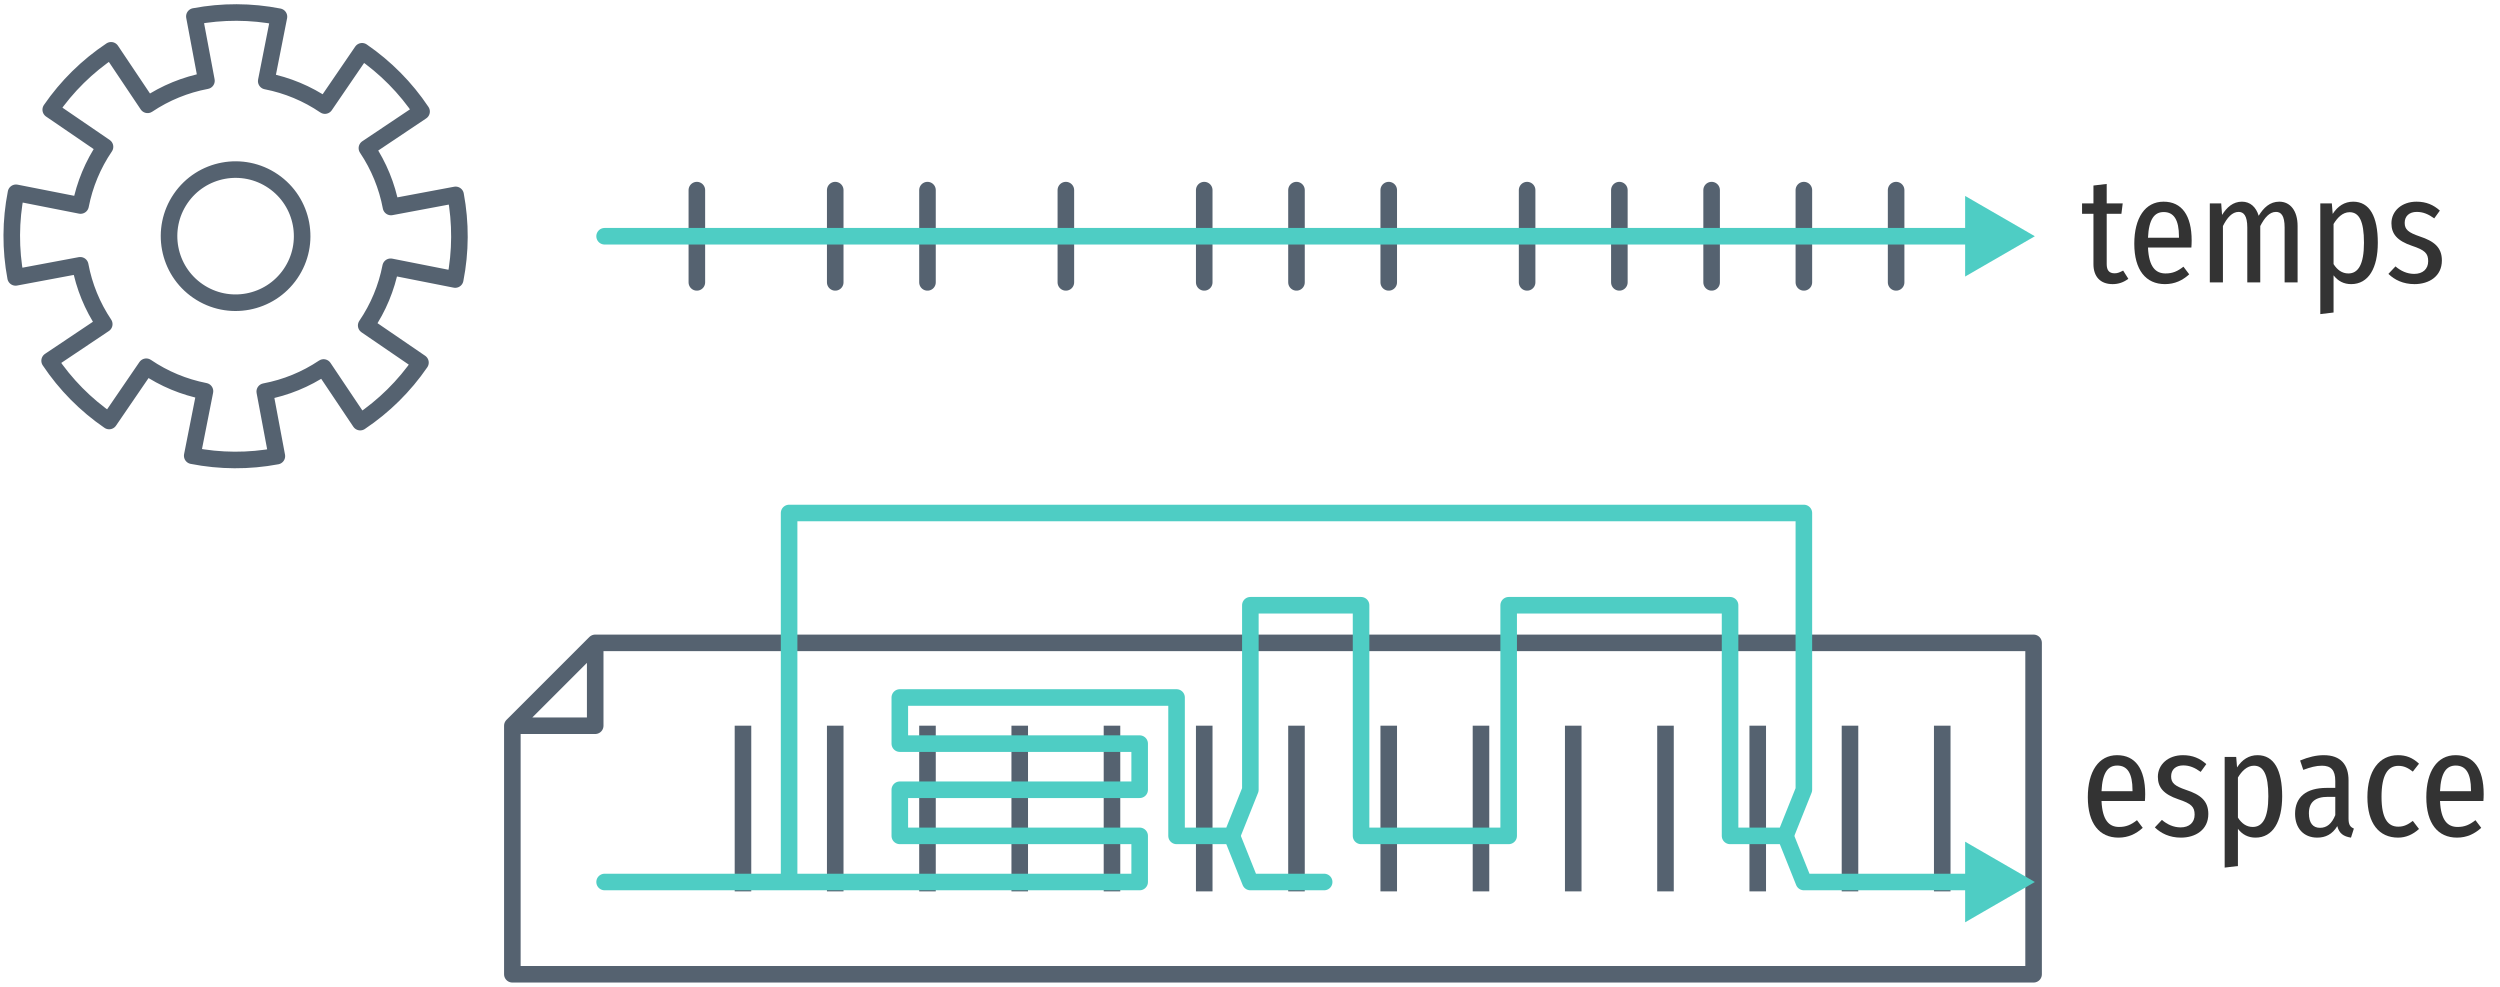 <?xml version="1.0" encoding="UTF-8"?>
<svg xmlns="http://www.w3.org/2000/svg" xmlns:xlink="http://www.w3.org/1999/xlink" width="271pt" height="107pt" viewBox="0 0 271 107" version="1.1">
<defs>
<g>
<symbol overflow="visible" id="glyph0-0">
<path style="stroke:none;" d="M 8.828 -17.062 L 2 -17.062 L 2 5.688 L 8.828 5.688 Z M 7.953 -16.219 L 7.953 4.844 L 2.891 4.844 L 2.891 -16.219 Z M 5.266 -7.328 C 4.625 -7.328 3.75 -7.141 3.75 -6.688 C 3.75 -6.484 3.906 -6.328 4.141 -6.328 C 4.203 -6.328 4.281 -6.344 4.359 -6.375 C 4.625 -6.5 4.859 -6.547 5.203 -6.547 C 6.016 -6.547 6.188 -6.062 6.188 -5.422 C 6.188 -4.562 5.875 -4.234 4.719 -4.172 L 4.719 -2.812 C 4.719 -2.562 4.906 -2.422 5.125 -2.422 C 5.312 -2.422 5.531 -2.562 5.531 -2.812 L 5.531 -3.547 C 6.609 -3.703 7.062 -4.328 7.062 -5.453 C 7.062 -6.438 6.656 -7.328 5.266 -7.328 Z M 5.125 -1.953 C 4.797 -1.953 4.547 -1.703 4.547 -1.375 C 4.547 -1.047 4.797 -0.781 5.125 -0.781 C 5.438 -0.781 5.688 -1.047 5.688 -1.375 C 5.688 -1.703 5.438 -1.953 5.125 -1.953 Z M 5.125 -1.953 "/>
</symbol>
<symbol overflow="visible" id="glyph0-1">
<path style="stroke:none;" d="M 4.609 -1.281 C 4.25 -1.094 4.016 -0.984 3.688 -0.984 C 3.062 -0.984 2.828 -1.344 2.828 -1.984 L 2.828 -7.438 L 4.422 -7.438 L 4.562 -8.562 L 2.828 -8.562 L 2.828 -10.672 L 1.391 -10.5 L 1.391 -8.562 L 0.156 -8.562 L 0.156 -7.438 L 1.391 -7.438 L 1.391 -1.969 C 1.391 -0.641 2.125 0.188 3.469 0.188 C 4.094 0.188 4.656 0 5.172 -0.391 Z M 4.609 -1.281 "/>
</symbol>
<symbol overflow="visible" id="glyph0-2">
<path style="stroke:none;" d="M 7 -4.531 C 7 -7.281 5.922 -8.75 3.953 -8.75 C 1.953 -8.75 0.781 -6.984 0.781 -4.188 C 0.781 -1.344 2.031 0.188 4.109 0.188 C 5.172 0.188 6.016 -0.219 6.734 -0.875 L 6.109 -1.703 C 5.469 -1.203 4.938 -0.969 4.172 -0.969 C 3.109 -0.969 2.359 -1.656 2.266 -3.781 L 6.969 -3.781 C 6.984 -3.984 7 -4.234 7 -4.531 Z M 5.625 -4.844 L 2.266 -4.844 C 2.359 -6.891 2.984 -7.625 3.969 -7.625 C 5.062 -7.625 5.625 -6.797 5.625 -4.953 Z M 5.625 -4.844 "/>
</symbol>
<symbol overflow="visible" id="glyph0-3">
<path style="stroke:none;" d="M 8.797 -8.75 C 7.781 -8.75 7.094 -8.094 6.562 -7.219 C 6.281 -8.172 5.641 -8.75 4.75 -8.75 C 3.781 -8.75 3.109 -8.141 2.594 -7.312 L 2.5 -8.562 L 1.266 -8.562 L 1.266 0 L 2.688 0 L 2.688 -6.109 C 3.141 -7.016 3.688 -7.641 4.391 -7.641 C 4.922 -7.641 5.328 -7.25 5.328 -5.953 L 5.328 0 L 6.734 0 L 6.734 -6.109 C 7.203 -7.016 7.734 -7.641 8.438 -7.641 C 8.984 -7.641 9.375 -7.25 9.375 -5.953 L 9.375 0 L 10.781 0 L 10.781 -6.125 C 10.781 -7.75 10 -8.75 8.797 -8.75 Z M 8.797 -8.75 "/>
</symbol>
<symbol overflow="visible" id="glyph0-4">
<path style="stroke:none;" d="M 4.828 -8.75 C 3.891 -8.75 3.156 -8.266 2.609 -7.422 L 2.516 -8.562 L 1.266 -8.562 L 1.266 3.438 L 2.703 3.266 L 2.703 -0.766 C 3.188 -0.141 3.812 0.188 4.609 0.188 C 6.5 0.188 7.5 -1.562 7.5 -4.297 C 7.5 -7.125 6.625 -8.75 4.828 -8.75 Z M 4.312 -0.969 C 3.625 -0.969 3.094 -1.359 2.703 -1.984 L 2.703 -6.328 C 3.094 -6.984 3.672 -7.609 4.438 -7.609 C 5.469 -7.609 6 -6.656 6 -4.297 C 6 -1.922 5.359 -0.969 4.312 -0.969 Z M 4.312 -0.969 "/>
</symbol>
<symbol overflow="visible" id="glyph0-5">
<path style="stroke:none;" d="M 3.391 -8.75 C 1.781 -8.75 0.672 -7.734 0.672 -6.406 C 0.672 -5.266 1.281 -4.516 2.891 -3.969 C 4.297 -3.5 4.656 -3.156 4.656 -2.297 C 4.656 -1.438 4.062 -0.922 3.141 -0.922 C 2.359 -0.922 1.672 -1.25 1.109 -1.734 L 0.344 -0.922 C 1 -0.281 1.938 0.188 3.172 0.188 C 4.75 0.188 6.141 -0.656 6.141 -2.375 C 6.141 -3.797 5.297 -4.469 3.734 -4.984 C 2.5 -5.406 2.109 -5.734 2.109 -6.453 C 2.109 -7.188 2.609 -7.641 3.422 -7.641 C 4.109 -7.641 4.688 -7.391 5.312 -6.938 L 5.922 -7.781 C 5.234 -8.406 4.438 -8.75 3.391 -8.75 Z M 3.391 -8.75 "/>
</symbol>
<symbol overflow="visible" id="glyph0-6">
<path style="stroke:none;" d="M 6.391 -1.859 L 6.391 -6.016 C 6.391 -7.703 5.562 -8.75 3.703 -8.75 C 2.891 -8.75 2.047 -8.547 1.141 -8.172 L 1.484 -7.156 C 2.25 -7.438 2.859 -7.609 3.5 -7.609 C 4.484 -7.609 4.953 -7.141 4.953 -5.953 L 4.953 -5.203 L 4.016 -5.203 C 1.797 -5.203 0.594 -4.203 0.594 -2.391 C 0.594 -0.844 1.516 0.188 3 0.188 C 3.891 0.188 4.641 -0.172 5.172 -1.062 C 5.375 -0.25 5.859 0.062 6.656 0.188 L 6.969 -0.797 C 6.594 -0.953 6.391 -1.188 6.391 -1.859 Z M 3.297 -0.875 C 2.531 -0.875 2.094 -1.391 2.094 -2.453 C 2.094 -3.656 2.766 -4.234 4.172 -4.234 L 4.953 -4.234 L 4.953 -2.25 C 4.578 -1.328 4.047 -0.875 3.297 -0.875 Z M 3.297 -0.875 "/>
</symbol>
<symbol overflow="visible" id="glyph0-7">
<path style="stroke:none;" d="M 4.094 -8.75 C 2.062 -8.75 0.781 -7.062 0.781 -4.203 C 0.781 -1.344 2.047 0.188 4.109 0.188 C 4.969 0.188 5.719 -0.156 6.375 -0.75 L 5.703 -1.625 C 5.188 -1.234 4.75 -1 4.125 -1 C 3.016 -1 2.312 -1.859 2.312 -4.234 C 2.312 -6.609 3 -7.594 4.141 -7.594 C 4.75 -7.594 5.203 -7.359 5.703 -6.969 L 6.375 -7.828 C 5.672 -8.484 4.969 -8.75 4.094 -8.75 Z M 4.094 -8.75 "/>
</symbol>
</g>
</defs>
<g id="surface2">
<path style="fill:none;stroke-width:1.796;stroke-linecap:butt;stroke-linejoin:miter;stroke:rgb(33.333%,38.431%,43.922%);stroke-opacity:1;stroke-miterlimit:4;" d="M 104.539 342.625 L 104.539 324.664 " transform="matrix(1,0,0,1,-24,-246)"/>
<path style="fill:none;stroke-width:1.796;stroke-linecap:butt;stroke-linejoin:miter;stroke:rgb(33.333%,38.431%,43.922%);stroke-opacity:1;stroke-miterlimit:4;" d="M 114.539 342.625 L 114.539 324.664 " transform="matrix(1,0,0,1,-24,-246)"/>
<path style="fill:none;stroke-width:1.796;stroke-linecap:butt;stroke-linejoin:miter;stroke:rgb(33.333%,38.431%,43.922%);stroke-opacity:1;stroke-miterlimit:4;" d="M 124.539 342.625 L 124.539 324.664 " transform="matrix(1,0,0,1,-24,-246)"/>
<path style="fill:none;stroke-width:1.796;stroke-linecap:round;stroke-linejoin:round;stroke:rgb(33.333%,38.431%,43.922%);stroke-opacity:1;stroke-miterlimit:4;" d="M 79.539 324.668 L 88.52 315.688 M 79.539 351.609 L 79.539 324.668 L 88.52 324.668 L 88.52 315.688 L 244.441 315.688 L 244.441 351.609 Z M 79.539 351.609 " transform="matrix(1,0,0,1,-24,-246)"/>
<path style="fill:none;stroke-width:1.796;stroke-linecap:butt;stroke-linejoin:round;stroke:rgb(33.333%,38.431%,43.922%);stroke-opacity:1;stroke-miterlimit:4;" d="M 63.246 251.559 L 59.223 257.445 C 57.301 256.137 55.137 255.238 52.859 254.793 L 54.238 247.809 C 51.211 247.215 48.102 247.207 45.07 247.777 L 46.379 254.754 C 44.098 255.184 41.93 256.07 40 257.363 L 36.039 251.453 C 33.469 253.164 31.25 255.348 29.5 257.891 L 35.383 261.914 C 34.078 263.836 33.176 266 32.734 268.277 L 25.734 266.898 C 25.137 269.926 25.121 273.039 25.691 276.07 L 32.695 274.758 C 33.121 277.039 34.012 279.211 35.301 281.137 L 29.379 285.105 C 31.094 287.676 33.285 289.891 35.832 291.637 L 39.855 285.754 C 41.773 287.059 43.941 287.961 46.219 288.406 L 44.836 295.402 C 47.863 296 50.977 296.016 54.012 295.445 L 52.699 288.445 C 54.98 288.016 57.148 287.129 59.078 285.836 L 63.047 291.758 C 65.613 290.043 67.832 287.852 69.578 285.305 L 63.695 281.281 C 65 279.363 65.902 277.199 66.344 274.918 L 73.344 276.301 C 73.941 273.273 73.953 270.16 73.387 267.125 L 66.383 268.438 C 65.953 266.156 65.066 263.988 63.773 262.059 L 69.699 258.09 C 67.984 255.523 65.793 253.309 63.246 251.559 Z M 53.613 265.645 C 56.902 267.895 57.742 272.383 55.492 275.672 C 53.242 278.961 48.754 279.805 45.465 277.555 C 42.176 275.305 41.336 270.812 43.582 267.523 C 45.832 264.234 50.324 263.395 53.613 265.645 Z M 53.613 265.645 " transform="matrix(1,0,0,1,-24,-246)"/>
<path style="fill:none;stroke-width:1.796;stroke-linecap:round;stroke-linejoin:round;stroke:rgb(33.333%,38.431%,43.922%);stroke-opacity:1;stroke-miterlimit:4;" d="M 99.539 266.609 L 99.539 276.609 " transform="matrix(1,0,0,1,-24,-246)"/>
<path style="fill:none;stroke-width:1.796;stroke-linecap:round;stroke-linejoin:round;stroke:rgb(33.333%,38.431%,43.922%);stroke-opacity:1;stroke-miterlimit:4;" d="M 114.539 266.609 L 114.539 276.609 " transform="matrix(1,0,0,1,-24,-246)"/>
<path style="fill:none;stroke-width:1.796;stroke-linecap:round;stroke-linejoin:round;stroke:rgb(33.333%,38.431%,43.922%);stroke-opacity:1;stroke-miterlimit:4;" d="M 124.539 266.609 L 124.539 276.609 " transform="matrix(1,0,0,1,-24,-246)"/>
<path style="fill:none;stroke-width:1.796;stroke-linecap:round;stroke-linejoin:round;stroke:rgb(33.333%,38.431%,43.922%);stroke-opacity:1;stroke-miterlimit:4;" d="M 139.539 266.609 L 139.539 276.609 " transform="matrix(1,0,0,1,-24,-246)"/>
<path style="fill:none;stroke-width:1.796;stroke-linecap:round;stroke-linejoin:round;stroke:rgb(33.333%,38.431%,43.922%);stroke-opacity:1;stroke-miterlimit:4;" d="M 154.539 266.609 L 154.539 276.609 " transform="matrix(1,0,0,1,-24,-246)"/>
<path style="fill:none;stroke-width:1.796;stroke-linecap:round;stroke-linejoin:round;stroke:rgb(33.333%,38.431%,43.922%);stroke-opacity:1;stroke-miterlimit:4;" d="M 164.539 266.609 L 164.539 276.609 " transform="matrix(1,0,0,1,-24,-246)"/>
<path style="fill:none;stroke-width:1.796;stroke-linecap:round;stroke-linejoin:round;stroke:rgb(33.333%,38.431%,43.922%);stroke-opacity:1;stroke-miterlimit:4;" d="M 174.539 266.609 L 174.539 276.609 " transform="matrix(1,0,0,1,-24,-246)"/>
<path style="fill:none;stroke-width:1.796;stroke-linecap:round;stroke-linejoin:round;stroke:rgb(33.333%,38.431%,43.922%);stroke-opacity:1;stroke-miterlimit:4;" d="M 189.539 266.609 L 189.539 276.609 " transform="matrix(1,0,0,1,-24,-246)"/>
<path style="fill:none;stroke-width:1.796;stroke-linecap:round;stroke-linejoin:round;stroke:rgb(33.333%,38.431%,43.922%);stroke-opacity:1;stroke-miterlimit:4;" d="M 199.539 266.609 L 199.539 276.609 " transform="matrix(1,0,0,1,-24,-246)"/>
<path style="fill:none;stroke-width:1.796;stroke-linecap:round;stroke-linejoin:round;stroke:rgb(33.333%,38.431%,43.922%);stroke-opacity:1;stroke-miterlimit:4;" d="M 209.539 266.609 L 209.539 276.609 " transform="matrix(1,0,0,1,-24,-246)"/>
<path style="fill:none;stroke-width:1.796;stroke-linecap:round;stroke-linejoin:round;stroke:rgb(33.333%,38.431%,43.922%);stroke-opacity:1;stroke-miterlimit:4;" d="M 219.539 266.609 L 219.539 276.609 " transform="matrix(1,0,0,1,-24,-246)"/>
<path style="fill:none;stroke-width:1.796;stroke-linecap:round;stroke-linejoin:round;stroke:rgb(33.333%,38.431%,43.922%);stroke-opacity:1;stroke-miterlimit:4;" d="M 229.539 266.609 L 229.539 276.609 " transform="matrix(1,0,0,1,-24,-246)"/>
<g style="fill:rgb(20%,20%,20%);fill-opacity:1;">
  <use xlink:href="#glyph0-1" x="225.539" y="30.611"/>
  <use xlink:href="#glyph0-2" x="230.576" y="30.611"/>
  <use xlink:href="#glyph0-3" x="238.278" y="30.611"/>
  <use xlink:href="#glyph0-4" x="250.255" y="30.611"/>
  <use xlink:href="#glyph0-5" x="258.559" y="30.611"/>
</g>
<path style="fill:none;stroke-width:1.796;stroke-linecap:butt;stroke-linejoin:miter;stroke:rgb(33.333%,38.431%,43.922%);stroke-opacity:1;stroke-miterlimit:4;" d="M 134.539 342.625 L 134.539 324.664 " transform="matrix(1,0,0,1,-24,-246)"/>
<path style="fill:none;stroke-width:1.796;stroke-linecap:butt;stroke-linejoin:miter;stroke:rgb(33.333%,38.431%,43.922%);stroke-opacity:1;stroke-miterlimit:4;" d="M 144.539 342.625 L 144.539 324.664 " transform="matrix(1,0,0,1,-24,-246)"/>
<path style="fill:none;stroke-width:1.796;stroke-linecap:butt;stroke-linejoin:miter;stroke:rgb(33.333%,38.431%,43.922%);stroke-opacity:1;stroke-miterlimit:4;" d="M 154.539 342.625 L 154.539 324.664 " transform="matrix(1,0,0,1,-24,-246)"/>
<path style="fill:none;stroke-width:1.796;stroke-linecap:butt;stroke-linejoin:miter;stroke:rgb(33.333%,38.431%,43.922%);stroke-opacity:1;stroke-miterlimit:4;" d="M 164.539 342.625 L 164.539 324.664 " transform="matrix(1,0,0,1,-24,-246)"/>
<path style="fill:none;stroke-width:1.796;stroke-linecap:butt;stroke-linejoin:miter;stroke:rgb(33.333%,38.431%,43.922%);stroke-opacity:1;stroke-miterlimit:4;" d="M 174.539 342.625 L 174.539 324.664 " transform="matrix(1,0,0,1,-24,-246)"/>
<path style="fill:none;stroke-width:1.796;stroke-linecap:butt;stroke-linejoin:miter;stroke:rgb(33.333%,38.431%,43.922%);stroke-opacity:1;stroke-miterlimit:4;" d="M 184.539 342.625 L 184.539 324.664 " transform="matrix(1,0,0,1,-24,-246)"/>
<path style="fill:none;stroke-width:1.796;stroke-linecap:butt;stroke-linejoin:miter;stroke:rgb(33.333%,38.431%,43.922%);stroke-opacity:1;stroke-miterlimit:4;" d="M 194.539 342.625 L 194.539 324.664 " transform="matrix(1,0,0,1,-24,-246)"/>
<path style="fill:none;stroke-width:1.796;stroke-linecap:butt;stroke-linejoin:miter;stroke:rgb(33.333%,38.431%,43.922%);stroke-opacity:1;stroke-miterlimit:4;" d="M 204.539 342.625 L 204.539 324.664 " transform="matrix(1,0,0,1,-24,-246)"/>
<path style="fill:none;stroke-width:1.796;stroke-linecap:butt;stroke-linejoin:miter;stroke:rgb(33.333%,38.431%,43.922%);stroke-opacity:1;stroke-miterlimit:4;" d="M 214.539 342.625 L 214.539 324.664 " transform="matrix(1,0,0,1,-24,-246)"/>
<path style="fill:none;stroke-width:1.796;stroke-linecap:butt;stroke-linejoin:miter;stroke:rgb(33.333%,38.431%,43.922%);stroke-opacity:1;stroke-miterlimit:4;" d="M 224.539 342.625 L 224.539 324.664 " transform="matrix(1,0,0,1,-24,-246)"/>
<path style="fill:none;stroke-width:1.796;stroke-linecap:butt;stroke-linejoin:miter;stroke:rgb(33.333%,38.431%,43.922%);stroke-opacity:1;stroke-miterlimit:4;" d="M 234.539 342.625 L 234.539 324.664 " transform="matrix(1,0,0,1,-24,-246)"/>
<path style="fill:none;stroke-width:1.796;stroke-linecap:round;stroke-linejoin:round;stroke:rgb(30.588%,80.392%,76.863%);stroke-opacity:1;stroke-miterlimit:4;" d="M 89.539 341.609 L 147.539 341.609 L 147.539 336.609 L 121.539 336.609 L 121.539 331.609 L 147.539 331.609 L 147.539 326.609 L 121.539 326.609 L 121.539 321.609 L 151.539 321.609 L 151.539 336.609 L 157.539 336.609 L 159.539 331.609 L 159.539 311.609 L 171.539 311.609 L 171.539 336.609 L 187.539 336.609 L 187.539 311.609 L 211.539 311.609 L 211.539 336.609 L 217.539 336.609 L 219.539 331.609 L 219.539 301.609 L 109.539 301.609 L 109.539 341.609 " transform="matrix(1,0,0,1,-24,-246)"/>
<path style="fill:none;stroke-width:1.796;stroke-linecap:round;stroke-linejoin:round;stroke:rgb(30.588%,80.392%,76.863%);stroke-opacity:1;stroke-miterlimit:4;" d="M 217.539 336.609 L 219.539 341.609 L 239.539 341.609 " transform="matrix(1,0,0,1,-24,-246)"/>
<path style="fill-rule:evenodd;fill:rgb(30.588%,80.392%,76.863%);fill-opacity:1;stroke-width:1.25;stroke-linecap:butt;stroke-linejoin:miter;stroke:rgb(30.588%,80.392%,76.863%);stroke-opacity:1;stroke-miterlimit:4;" d="M 5.77 0 L -2.881 5.002 L -2.881 -5.002 Z M 5.77 0 " transform="matrix(0.718,0,0,0.718,215.538,95.609)"/>
<path style="fill:none;stroke-width:1.796;stroke-linecap:round;stroke-linejoin:round;stroke:rgb(30.588%,80.392%,76.863%);stroke-opacity:1;stroke-miterlimit:4;" d="M 157.539 336.609 L 159.539 341.609 L 167.539 341.609 " transform="matrix(1,0,0,1,-24,-246)"/>
<path style="fill:none;stroke-width:1.796;stroke-linecap:round;stroke-linejoin:round;stroke:rgb(30.588%,80.392%,76.863%);stroke-opacity:1;stroke-miterlimit:4;" d="M 89.539 271.609 L 239.539 271.609 " transform="matrix(1,0,0,1,-24,-246)"/>
<path style="fill-rule:evenodd;fill:rgb(30.588%,80.392%,76.863%);fill-opacity:1;stroke-width:1.25;stroke-linecap:butt;stroke-linejoin:miter;stroke:rgb(30.588%,80.392%,76.863%);stroke-opacity:1;stroke-miterlimit:4;" d="M 5.77 0 L -2.881 5.002 L -2.881 -5.002 Z M 5.77 0 " transform="matrix(0.718,0,0,0.718,215.538,25.609)"/>
<g style="fill:rgb(20%,20%,20%);fill-opacity:1;">
  <use xlink:href="#glyph0-2" x="225.539" y="90.611"/>
  <use xlink:href="#glyph0-5" x="233.241" y="90.611"/>
  <use xlink:href="#glyph0-4" x="239.888" y="90.611"/>
  <use xlink:href="#glyph0-6" x="248.191" y="90.611"/>
  <use xlink:href="#glyph0-7" x="255.845" y="90.611"/>
  <use xlink:href="#glyph0-2" x="262.231" y="90.611"/>
</g>
</g>
</svg>
